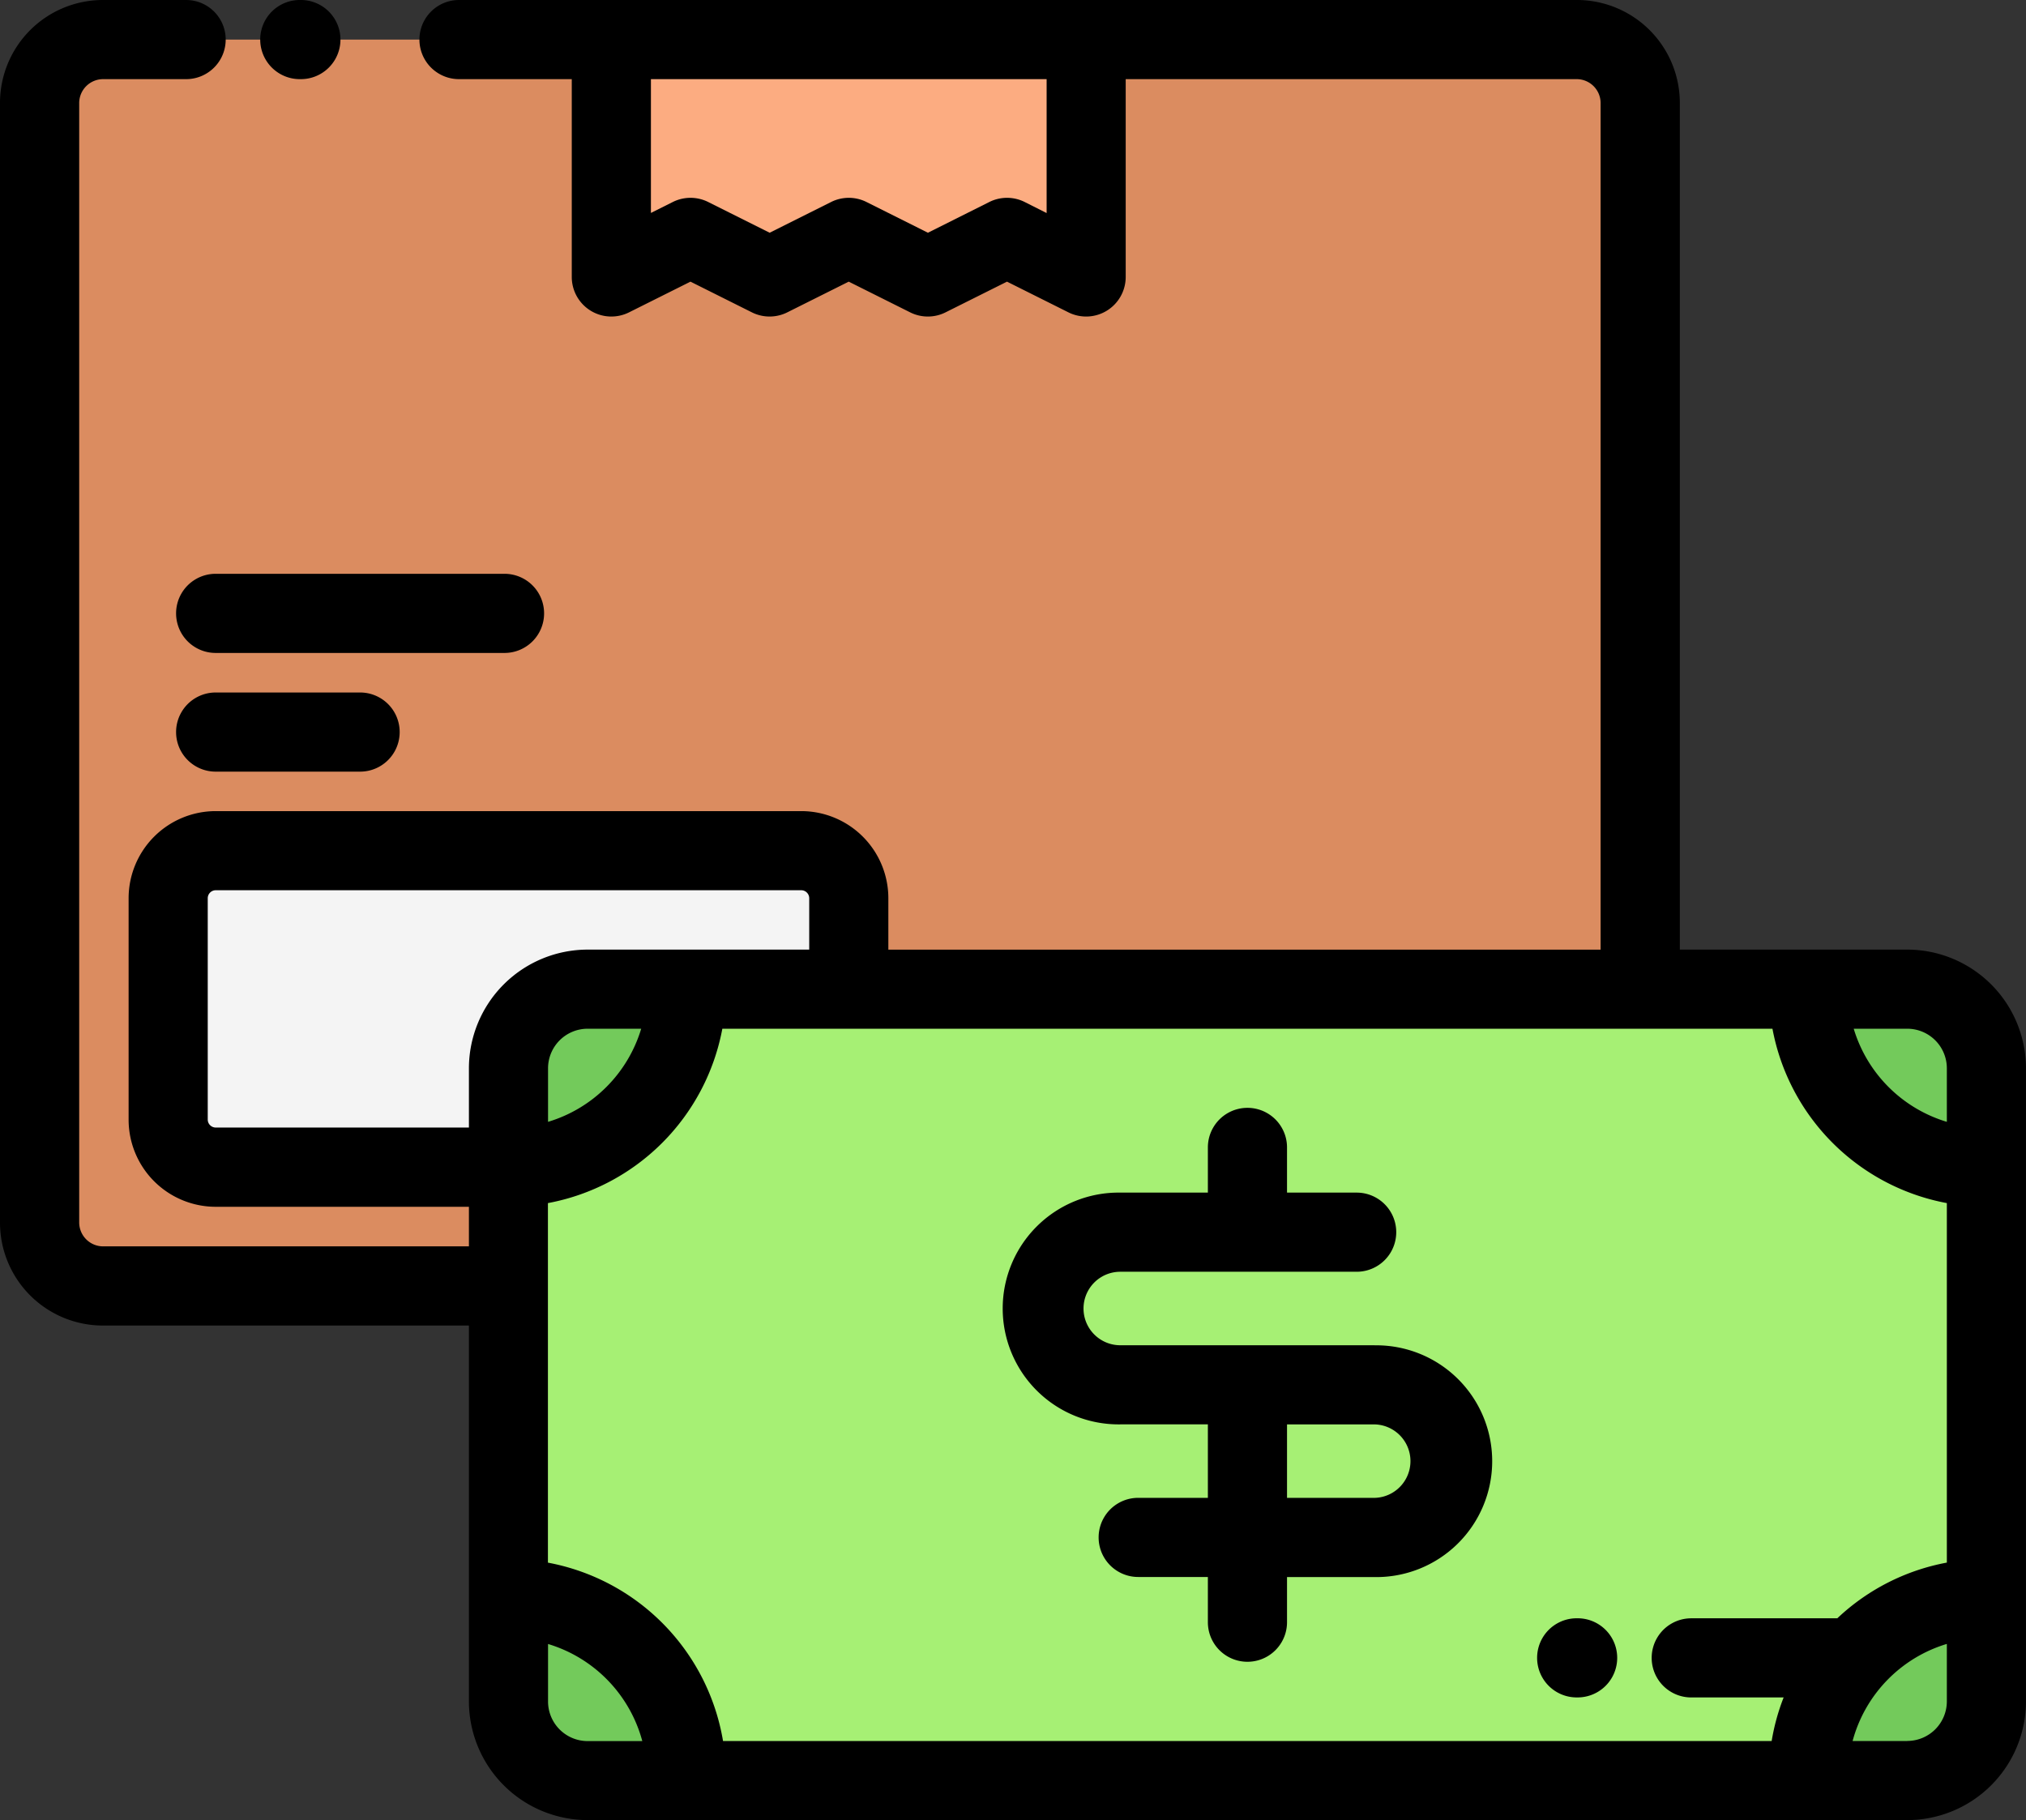 <?xml version="1.0" encoding="UTF-8"?>
<svg xmlns="http://www.w3.org/2000/svg" id="_004-payment-method" data-name="004-payment-method" width="84.623" height="76.028" viewBox="0 0 84.623 76.028">
  <rect x="0" y="0" width="84.623" height="76.028" fill="#333333" stroke="none"/>
  <g id="Group_116" data-name="Group 116" transform="translate(1.653 1.653)">
    <path id="Path_821" data-name="Path 821" d="M157.806,18.264l3.306,1.653,3.306-1.653,3.306,1.653,3.306-1.653,3.306,1.653V10H154.5v9.917Zm0,0" transform="translate(-130.617 -10)" fill="#fcac81" fill-rule="evenodd"></path>
    <path id="Path_822" data-name="Path 822" d="M40.494,19.917l-3.306-1.653-3.306,1.653V10H12.644A2.652,2.652,0,0,0,10,12.644V59.418a2.652,2.652,0,0,0,2.644,2.644H38.428V57.1H17.355a1.989,1.989,0,0,1-1.983-1.983V45.865a1.99,1.99,0,0,1,1.983-1.983H41.816A1.989,1.989,0,0,1,43.8,45.865v3.8H76.855V12.644A2.652,2.652,0,0,0,74.211,10H53.716v9.917l-3.306-1.653-3.306,1.653L43.8,18.264Zm0,0" transform="translate(-10 -10)" fill="#db8c60" fill-rule="evenodd"></path>
    <path id="Path_823" data-name="Path 823" d="M68.945,215H44.483a1.99,1.99,0,0,0-1.983,1.983v9.256a1.989,1.989,0,0,0,1.983,1.983H65.556v-4.131a3.315,3.315,0,0,1,3.306-3.306h2.066v-3.8A1.989,1.989,0,0,0,68.945,215Zm0,0" transform="translate(-37.128 -181.115)" fill="#f4f4f4" fill-rule="evenodd"></path>
    <path id="Path_824" data-name="Path 824" d="M128.5,257.437A7.437,7.437,0,0,0,135.938,250h-4.132a3.315,3.315,0,0,0-3.306,3.306Zm0,0" transform="translate(-108.914 -210.333)" fill="#73ca5b" fill-rule="evenodd"></path>
    <path id="Path_825" data-name="Path 825" d="M135.938,411.438A7.437,7.437,0,0,0,128.5,404v4.3a3.316,3.316,0,0,0,3.306,3.306h4.13Zm0,0" transform="translate(-108.914 -338.88)" fill="#73ca5b" fill-rule="evenodd"></path>
    <path id="Path_826" data-name="Path 826" d="M128.5,275.453a7.437,7.437,0,0,1,7.438,7.438l0,.165H182.8l0-.165a7.437,7.437,0,0,1,7.438-7.438V257.437A7.437,7.437,0,0,1,182.794,250H135.938a7.437,7.437,0,0,1-7.438,7.437Zm0,0" transform="translate(-108.914 -210.333)" fill="#a6f074" fill-rule="evenodd"></path>
    <path id="Path_827" data-name="Path 827" d="M457,250a7.437,7.437,0,0,0,7.438,7.437v-4.131A3.315,3.315,0,0,0,461.132,250Zm0,0" transform="translate(-383.12 -210.333)" fill="#73ca5b" fill-rule="evenodd"></path>
    <path id="Path_828" data-name="Path 828" d="M464.438,404A7.437,7.437,0,0,0,457,411.438l0,.165h4.129a3.315,3.315,0,0,0,3.306-3.306Zm0,0" transform="translate(-383.12 -338.88)" fill="#73ca5b" fill-rule="evenodd"></path>
  </g>
  <path id="Path_829" data-name="Path 829" d="M79.664,39.667h-9.5V4.3a4.3,4.3,0,0,0-4.3-4.3H19.172a1.653,1.653,0,1,0,0,3.306h4.71V11.57a1.653,1.653,0,0,0,2.392,1.478l2.566-1.283,2.566,1.283a1.655,1.655,0,0,0,1.478,0l2.566-1.283,2.566,1.283a1.653,1.653,0,0,0,1.478,0l2.567-1.283,2.566,1.283a1.653,1.653,0,0,0,2.392-1.478V3.306H65.863a1,1,0,0,1,.992.992v35.37H37.105V37.518a3.64,3.64,0,0,0-3.636-3.636H9.008a3.641,3.641,0,0,0-3.636,3.636v9.256a3.64,3.64,0,0,0,3.636,3.636H19.586v1.653H4.3a1,1,0,0,1-.992-.992V4.3A1,1,0,0,1,4.3,3.306H7.774A1.653,1.653,0,0,0,7.774,0H4.3A4.3,4.3,0,0,0,0,4.3V51.071a4.3,4.3,0,0,0,4.3,4.3H19.586v15.7a4.964,4.964,0,0,0,4.958,4.958H79.664a4.964,4.964,0,0,0,4.958-4.958V44.625A4.964,4.964,0,0,0,79.664,39.667ZM43.716,8.9,42.8,8.438a1.653,1.653,0,0,0-1.478,0L38.758,9.722,36.192,8.438a1.653,1.653,0,0,0-1.478,0L32.147,9.722,29.58,8.438a1.653,1.653,0,0,0-1.478,0l-.914.457V3.306H43.716ZM76.741,67.6h-6.1a1.653,1.653,0,0,0,0,3.306H74.5a8.982,8.982,0,0,0-.5,1.819H30.2a9.11,9.11,0,0,0-7.314-7.45V50.256a9.112,9.112,0,0,0,7.285-7.284H74.033a9.111,9.111,0,0,0,7.284,7.284V65.273A9.073,9.073,0,0,0,76.741,67.6ZM22.891,46.862V44.625a1.655,1.655,0,0,1,1.653-1.653h2.238A5.808,5.808,0,0,1,22.891,46.862Zm58.426-2.237v2.237a5.808,5.808,0,0,1-3.89-3.89h2.237A1.654,1.654,0,0,1,81.317,44.625ZM8.677,46.773V37.518a.335.335,0,0,1,.331-.331H33.469a.335.335,0,0,1,.331.331v2.149H24.544a4.964,4.964,0,0,0-4.958,4.958V47.1H9.008A.335.335,0,0,1,8.677,46.773Zm14.214,24.3v-2.4a5.807,5.807,0,0,1,3.937,4.056H24.544A1.655,1.655,0,0,1,22.891,71.07Zm56.773,1.653H77.38a5.808,5.808,0,0,1,3.937-4.056v2.4A1.655,1.655,0,0,1,79.664,72.723Zm0,0"></path>
  <path id="Path_830" data-name="Path 830" d="M46.153,175a1.653,1.653,0,1,0,0,3.306h6.033a1.653,1.653,0,1,0,0-3.306Zm0,0" transform="translate(-37.145 -146.073)"></path>
  <path id="Path_831" data-name="Path 831" d="M59.871,146.649A1.653,1.653,0,0,0,58.218,145H46.153a1.653,1.653,0,0,0,0,3.306H58.218A1.653,1.653,0,0,0,59.871,146.649Zm0,0" transform="translate(-37.145 -121.031)"></path>
  <path id="Path_832" data-name="Path 832" d="M67.418,3.306h.045a1.653,1.653,0,1,0,0-3.306h-.045a1.653,1.653,0,0,0,0,3.306Zm0,0" transform="translate(-54.896)"></path>
  <path id="Path_833" data-name="Path 833" d="M269.286,289.916H258.661a1.535,1.535,0,0,1,0-3.07h9.874a1.653,1.653,0,0,0,0-3.306h-2.909v-1.888a1.653,1.653,0,1,0-3.306,0v1.888h-3.659a4.841,4.841,0,1,0,0,9.681h3.659v3.069h-2.91a1.653,1.653,0,1,0,0,3.306h2.91v1.889a1.653,1.653,0,1,0,3.306,0V299.6h3.659a4.841,4.841,0,1,0,0-9.681Zm0,6.375h-3.66v-3.069h3.66a1.535,1.535,0,0,1,0,3.069Zm0,0" transform="translate(-211.869 -233.722)"></path>
  <path id="Path_834" data-name="Path 834" d="M390.152,409h-.039a1.653,1.653,0,1,0,0,3.306h.039a1.653,1.653,0,1,0,0-3.306Zm0,0" transform="translate(-324.257 -341.401)"></path>
</svg>

